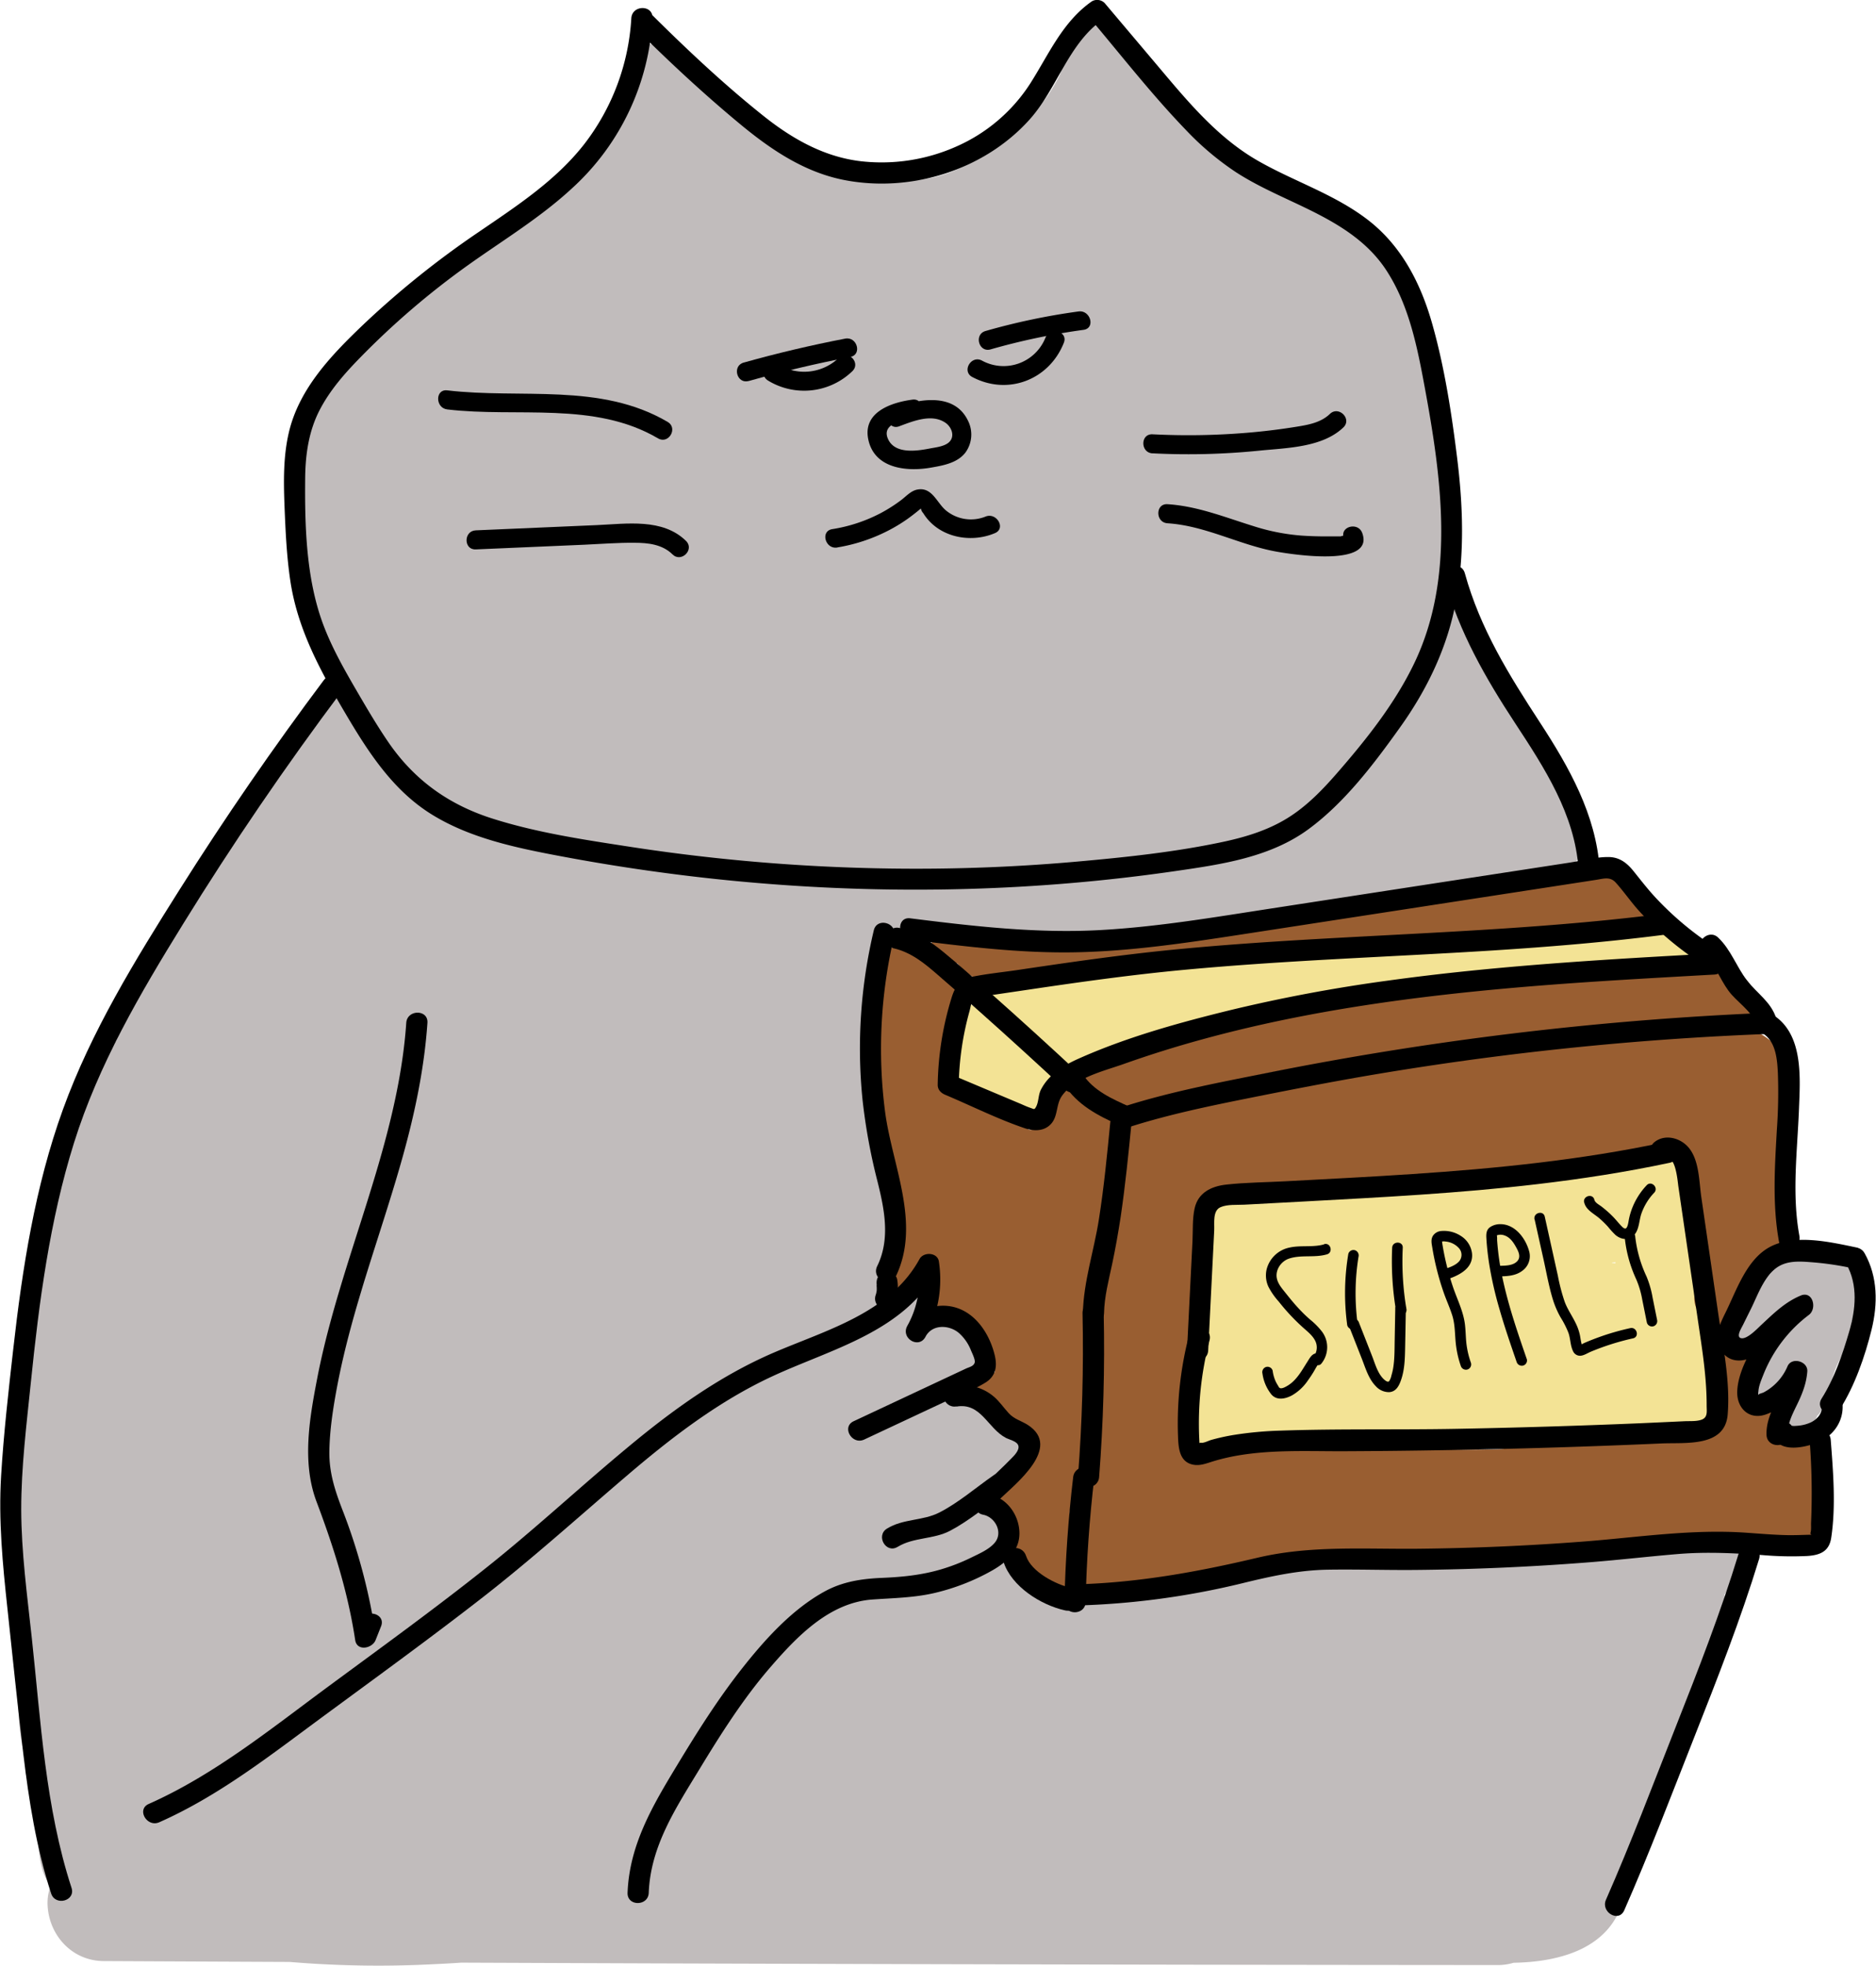 <?xml version="1.0" encoding="UTF-8"?>
<!DOCTYPE svg PUBLIC '-//W3C//DTD SVG 1.0//EN'
          'http://www.w3.org/TR/2001/REC-SVG-20010904/DTD/svg10.dtd'>
<svg height="928" viewBox="0 0 885.83 928.09" width="886" xmlns="http://www.w3.org/2000/svg" xmlns:xlink="http://www.w3.org/1999/xlink"
><g data-name="Layer 7" fill="#c1bcbc"
  ><path d="M1351.3,889.74c-6.13-5.62-16.64-6.63-22.63,0-.79.88-1.55,1.76-2.3,2.66a18.5,18.5,0,0,0-9-.38c-20.43,4-39.25,5.92-60.65,7.16-21.22,1.23-42.48,1.55-63.72,2-42.53.86-85.19,2.49-126.91,11.48-11.85,2.55-20.35,4.62-32.16,3.94a12.61,12.61,0,0,1-1.3-.2l1,.21c-1.25-.25-2.49-.47-3.73-.78-1-.24-2-.51-2.92-.81-.69-.22-2-.7-2-.66a34.38,34.38,0,0,1-5.59-3.28c2.88,2.09-3.71-4.32-1.61-1.53-4.06-5.39-10.93-9.9-18.07-7.36-1.73.62-3.48,1.18-5.24,1.72,7.3-3.28,12.89-10.85,10.17-19.25-1.91-5.9-7.7-11.33-14.11-11.94l1.17-.83a37.1,37.1,0,0,0,7-4.4c7.64.89,15.93-3.6,17.73-11.51,1.88-8.25-2.48-17.55-11.18-19.68-.36-.09-2.42-.84-2.78-.88a19.89,19.89,0,0,0-1.87-1.13c-.71-.7-1.7-1.73-1.54-1.45-1.33-1.72-2.52-3.56-3.93-5.23a23.94,23.94,0,0,0-9.27-6.77l2-.62c7.79-2.41,14.16-11.32,11.17-19.68-3.38-9.45-10.76-15.07-20.85-15.55-1.11-.05-2.19,0-3.29,0l-.19-.39c-3.58-7.59-15.07-10.14-21.89-5.74A15.85,15.85,0,0,0,945.17,793a26.22,26.22,0,0,0-3.38.24,106.1,106.1,0,0,0-17.69,4,34.62,34.62,0,0,0,3-3.48l4.07-.68c5.9-1,13.12-7,15.84-12.18a27.26,27.26,0,0,0,3.08-9.87c.83-1.68,1.55-3.38,2.29-5.13a39.06,39.06,0,0,0,3.15-17.66A79,79,0,0,0,953,733.5c-.41-1.55-.74-3.15-1.22-4.68v0c0-.25,0-.5,0-.75a27,27,0,0,0-6.52-17.18q-1.07-15.84-1.61-31.71-.36-10.85-.47-21.7c0-3.4-.08-6.81,0-10.21,0-1.65.13-3.29.22-4.93,0-.09,0-.16,0-.25a32,32,0,0,0-.7-15,23.82,23.82,0,0,0,4.67-9.43,49.51,49.51,0,0,0,1.34-8.59,23.18,23.18,0,0,0,3.62.69c41.69,4.41,83.45.36,124.79-5.5,40.72-5.78,81.29-12.82,121.91-19.37l34.29-5.52c10.82-1.74,20-3.12,31.69-2.64,6.72.28,13.93-5.14,15.43-11.75a16.54,16.54,0,0,0-6-17.05c0-.14-.06-.3-.09-.49-.2-1.09-.52-2.16-.73-3.25-.68-3.55-1-7.17-1.9-10.69-2.56-10.19-8.93-18.59-15.75-26.32-6.4-7.27-10.07-11.15-14.79-19.46-2.26-4-4.29-8.12-6.18-12.29-.6-1.31-1.17-2.63-1.74-3.95l-.22-.5-.19-.45c-1-2.39-2-4.79-2.93-7.18-3.09-7.64-10.62-13.89-19.37-11.26a283.64,283.64,0,0,0,3.44-39,12.46,12.46,0,0,0,0-6c0-1,0-2,0-3.08-.36-15.87-3.25-31.73-1.78-47.61.42-4.58-2-9-5.61-12.1a78.09,78.09,0,0,0-1.84-8.9c-.66-2.44-1.45-4.83-2.34-7.19a227.72,227.72,0,0,0-3.5-23.34,14.89,14.89,0,0,0-7.53-9.61,103.18,103.18,0,0,0-19.88-24,18.65,18.65,0,0,0-5-3.21,15.66,15.66,0,0,0-9.41-3.6,73.13,73.13,0,0,0-6.72-3.67c-11.51-5.57-22.87-10.71-33.42-18a112.48,112.48,0,0,1-13.34-10.79,161.78,161.78,0,0,1-13.9-14.54c-7.31-8.65-14.39-18.48-21.57-28.28.64-8.31-7.93-16.23-16-15.87a16,16,0,0,0-12.74,6.7c-4.1,4.1-6.58,10.57-4.83,16.15l-.78,2.42c-.13.35-.24.62-.32.84-.37.79-.75,1.58-1.15,2.36-1,1.83-2,3.62-3.1,5.36-1,1.58-2.06,3.13-3.19,4.62-.09,0-2.62,3.07-2.92,3.4a124.63,124.63,0,0,1-9,9.07C1002.18,235,988.8,244.9,973,248.39c-.55.12-5.05.84-4.77.85-2.17.24-4.35.37-6.53.43A91.36,91.36,0,0,1,948,249c.19,0-4.29-.75-4.85-.86-1.73-.35-3.46-.73-5.17-1.16a131.19,131.19,0,0,1-13.57-4.17,103.76,103.76,0,0,1-11.08-4.67c-4.35-2.06-8.61-4.27-12.83-6.57C892.07,227,883.84,222,875.61,217l0,0a101.48,101.48,0,0,1-7-7.94c-.22-.34-1.66-2.29-1.7-2.35-.88-1.25-1.73-2.53-2.56-3.82-1.92-3-3.67-6.13-5.3-9.31-3-5.74-10.19-8.7-16.55-7.71-3.44-1.64-8.28.32-8.17,4.22-5.26,5.11-6.44,12.74-2.93,19.62a22.54,22.54,0,0,0-2.6,4.92c-1.61,4.15-3.08,8.36-4.43,12.6a20.55,20.55,0,0,0-7.36,3.88,165.56,165.56,0,0,0-27.72,28.65,15.39,15.39,0,0,0-6.57,3.92A180.93,180.93,0,0,1,746.94,292c-13.38,8.19-27.37,14.9-35.93,28.75a13.86,13.86,0,0,0-1.81,4.64,16.19,16.19,0,0,0-9.86,4.5c-8.13,7.73-16.82,15.3-21.75,25.61a73.86,73.86,0,0,0-7.2,34,16.63,16.63,0,0,0,1.77,6.94c-2.86,8.21-4.55,16.72-3.45,25.54,1.67,13.31,8.89,24.76,10.87,38,1,7,2.2,13.4,5.32,19.85a58.19,58.19,0,0,0,9.1,12.95,11.86,11.86,0,0,0-6.41,4.14c-6,7.54-12.62,14.93-17.8,23a161.78,161.78,0,0,0-8.52,15.74,12.76,12.76,0,0,0-2.33,1.24c-25.39,17.25-37.2,44.47-48,72.12a11.84,11.84,0,0,0-.75,4.82c-9.32,7.08-13.18,18.52-17.69,29.93l-4.87,12.3a13.4,13.4,0,0,0-2.75,2.33c-22.84,25.39-29.66,58.21-34.77,90.93a20.56,20.56,0,0,0,1.59,11.9,11.59,11.59,0,0,0-.69,2.54q-3.82,27.06-7.66,54.12l-3.75,26.57c-1.36,9.61-3.54,19.44-2.93,29.18a18.28,18.28,0,0,0,5.3,11.75,19.7,19.7,0,0,0-.68,4q-1.86,28.2-1.14,56.47.39,13.88,1.41,27.71a106.41,106.41,0,0,0,1.75,15.34,41.93,41.93,0,0,0,1.81,5.45c.1.24.19.5.28.74a16.82,16.82,0,0,0,4.64,16.5c0,7.66.28,15.32.8,23,.49,7.31,1.49,14.87,5.85,20.3a22.79,22.79,0,0,0-1.46,9c.65,14.42,11.65,26.43,26.5,26.5q44,.22,87.9.41,6.5.54,13,.92a505.16,505.16,0,0,0,54.62.17c4.43-.22,8.91-.44,13.37-.76q44.31.18,88.6.34,128.25.42,256.5.64,72.36.11,144.72.16a24.78,24.78,0,0,0,7.2-1.08c21.54-.36,45.6-6.55,51.81-29.84a26.42,26.42,0,0,0,.45-11.16c2.35-5.76,4.5-11.59,6.73-17.18q9-22.49,16.27-45.59c.82-2.59,1.6-5.2,2.37-7.81,2-2.57,4-5.17,6-7.83,5.7-8,7.72-16.79,8.8-26.35l.16-.51c.26-.87.76-2.09,1.09-3.19l.41-.72a43.73,43.73,0,0,1,2.71-3.9c3.72-4.89,4.24-13.83,2.84-19.71l1.19-1.71c-.54.82,2.46-2.92,2.82-3.32C1356.91,906.16,1357.88,895.79,1351.3,889.74ZM950.23,769a44.83,44.83,0,0,0-.56-8.5A18.41,18.41,0,0,1,950.23,769Zm253.59-285.53c.17.42.36.83.53,1.24-.28.08-.56.13-.85.22l-.14.06C1203.51,484.44,1203.67,483.94,1203.82,483.43ZM1115,562.56l.53-.09c5.06-.92,10.32-1.65,15.5-2.63a17.18,17.18,0,0,0,2.8,3.35c-8.24,1.34-16.41,2.7-24.54,4A21.75,21.75,0,0,0,1115,562.56ZM844.41,1027.38l1.26-1.54c0,.41-.11.81-.16,1.22l-.21.18-.1.1Zm98.12-112.16,2.48-.47a131.71,131.71,0,0,0-14.14,4.35,118.61,118.61,0,0,0-12.67,5.65c-.1-.35-.2-.7-.31-1a26.6,26.6,0,0,0-1.24-3.14Q929.57,917.76,942.53,915.22ZM853.17,568.74l.91.11c1.57.29,2.5,1-1.46-.15Zm-9.33,2.65,3.74,1.12-.31.06-3.44-1.18Zm4.4,270.79c2.31-2,4.64-4,7-6,1-.85,2.08-1.68,3.11-2.51l.21-.15c5.23-3.71,10.52-7.22,15.95-10.61a153.91,153.91,0,0,0,14.74-10.38c1.73-.64,3.46-1.25,5.22-1.82.62-.2,1.24-.37,1.87-.55a192.37,192.37,0,0,0-23.12,17C859,833.65,846.94,843,835.81,854.08c-.36.1-.7.23-1,.34C839.3,850.47,843.66,846.21,848.24,842.18Zm-38.94,28a13.67,13.67,0,0,0,1.55-1.5l.69-.19.18-.06c-5.11,4.19-10.09,8.54-15,13Q783.14,893.68,770.59,907a86.83,86.83,0,0,0-14.28,6.41C773.65,898.65,791.66,884.58,809.3,870.17ZM710.22,519.54a23.46,23.46,0,0,0,1.64-2.39,17.14,17.14,0,0,0,6.54,5.36c1.45,2.3,3,4.57,4.72,6.75,0,.17-.09.35-.13.53l-.37-.21c-1-1.12-2.54-2.26-3.37-3.3-2.16-2.71-5.75-4.77-9.55-6.08Z" transform="translate(-532.89 -164.46)"
    /><path d="M1405.43,761.54c-4.07-2.89-9.93-3.24-14.75-3.7-5.07-.48-11.15-1.07-15.66,1.74a24,24,0,0,0-6.25,6.39,13.71,13.71,0,0,0-1.31,1.22,18.87,18.87,0,0,0-3.3,5.33l-.14.19-12.35,16.18c-4.32,5.66,4.62,11.55,9.43,7.27a56,56,0,0,0,9.31-10.31,4.64,4.64,0,0,0,5.35.9c2.08-.87,4.18-1.68,6.32-2.42a14.43,14.43,0,0,1,0,2.37c-.48,4.79-5.48,5.93-8.53,9.28-5.64,6.19-7.41,14.94-13.27,20.87-4.22,4.27,0,11.58,5.84,10,7.09-1.89,9.7-10.44,15-14.07a28.38,28.38,0,0,0-1,4.7c-.54,4.79.74,9.07-1.36,13.42-.19.33-.36.68-.55,1-3.83,6.73,6.34,12.65,10.36,6.06.45-.73.83-1.48,1.2-2.23.48-.95,1-1.91,1.39-2.89a6.11,6.11,0,0,0,2-2.85l6.31-18.55a53.81,53.81,0,0,1,8.19-14.09,6.24,6.24,0,0,0-.42-8.56C1410.5,779.78,1414.25,767.79,1405.43,761.54Z" transform="translate(-532.89 -164.46)"
  /></g
  ><g data-name="Layer 8"
  ><path d="M988.25,642.2a75.86,75.86,0,0,0,7.46,8.66c2.49,2.45,5.47,4.53,7.65,7.27,3.76,4.73,4.58,11.18,9.41,15.18a2.51,2.51,0,0,0,3.93-3,10.83,10.83,0,0,0-2.46-3.2c-2.38-2.15-5.93,1.37-3.53,3.53a7.29,7.29,0,0,1,1.67,2.19l3.93-3c-4.52-3.74-5.48-10.13-9-14.66-2.17-2.78-5.06-4.88-7.58-7.32a69.06,69.06,0,0,1-7.17-8.12,2.57,2.57,0,0,0-3.42-.9,2.51,2.51,0,0,0-.89,3.42Z" fill="#f3e395" transform="translate(-532.89 -164.46)"
    /><path d="M1320.14,599.29c-55.31,2.85-110.16,7.17-165,15a10.9,10.9,0,0,0-6.82-1.89q-21.08,1.47-42.13,3.36a15.54,15.54,0,0,0-8.17,3.12c-12.21,1.37-24.32,3.63-36.57,4.84-16.52,1.63-33.14,1.67-49.72,1.71-8.48,0-12.66,6.71-12.55,13.3a11.33,11.33,0,0,0-8.23,1.62c-5.56,3.58-8.8,11.81-4.67,17.79l.09.13a11.23,11.23,0,0,0-1.49,5.24,12.64,12.64,0,0,0,0,12.89,19.32,19.32,0,0,0,11.61,8.5,73.17,73.17,0,0,1,10.24,4c5.32,2.42,11.53,2.62,16.31-1.13,3.9-3,5.93-8,8.31-12.24a13.26,13.26,0,0,0,1.66-7.08,18.38,18.38,0,0,0,5.24,1c4.48.19,7.47-1.51,11.4-3.18,8.75-3.72,19.9-3.47,29.07-8.49a12.11,12.11,0,0,0,5.45-5.63c.4-.08,2.11-.42,2.38-.51.89-.1,1.78-.15,2.66-.2,1.11-.05,2.23-.08,3.34-.06l1,0c5.63,2,12.85-.31,15.68-5.68a13.66,13.66,0,0,0,.81-1.85l.46,0a14,14,0,0,0,8.32-3.19c9.81-.82,19.63-1.6,29.45-2.28.29,0,.58-.07.87-.1a16.5,16.5,0,0,0,10,1.47c53.45-7.77,107-11.72,160.92-14.49,7-.37,13-5.72,13-13C1333.14,605.53,1327.19,598.92,1320.14,599.29Zm-301.91,56.9a4.43,4.43,0,0,1-.4-.35c-1.27-1.25-2.49-2.56-3.68-3.9-.15-.16-.28-.34-.43-.5l3.74,0a15.25,15.25,0,0,0,1.31,4.71C1018.59,656.15,1018.41,656.16,1018.23,656.19Z" fill="#f3e395" transform="translate(-532.89 -164.46)"
    /><path d="M1342.66,823.82a108.16,108.16,0,0,1-4-21.7,15.08,15.08,0,0,0-2.72-7.65,94.23,94.23,0,0,1-1.4-10.71c-.21-6-.29-11.91-1-17.88-1.48-12.08-3.92-24-2.39-36.23a10.57,10.57,0,0,0-3.29-8.64,13.63,13.63,0,0,0-.38-2c-1.7-6.18-9.45-11.72-16-9.08-5.61,2.26-11.84,1.7-18.52,2.18-8.53.61-17,1.58-25.5,2.74-13.8,1.89-28.06,3.84-41,9.23-17.46.58-34.75,2.32-52.13,4.37-9.79,1.15-19.24,0-29-.45a213.8,213.8,0,0,0-31.4.89c-7,.7-13,5.48-13,13a13.56,13.56,0,0,0,2.77,7.86c-5,19.48-3.75,39.43-4.62,59.29l-2,1.53a13,13,0,0,0-3.34,5.74,24.93,24.93,0,0,0,.38,12.29,13.54,13.54,0,0,0,1.86,3.87c-5.15,8.82,1.73,23.24,14.27,19.45,16.61-5,33.87-4.14,51-4.57,18.36-.46,36.66-2.42,55-3.64q56.88-3.79,113.92-3.4A13.13,13.13,0,0,0,1342.66,823.82Zm-47.77-63a6.73,6.73,0,0,0-.91-.06l.36-.19,1.31-.11C1296,760.66,1295.89,761,1294.89,760.85Z" fill="#f3e395" transform="translate(-532.89 -164.46)"
    /><path d="M1301.8,579.65a11.56,11.56,0,0,0-5.5-3.08c-15.63-3.62-31.88,1.38-47.37,3.82q-21.75,3.42-43.63,5.66c-5.09.52-9.66,3.19-11.76,7.51-3.36-.5-7.13.24-10.76.84q-14.25,2.39-28.6,4.26-27.72,3.57-55.63,5.24a5.44,5.44,0,0,0-3.48,1.45,5.52,5.52,0,0,0-3.85-.64c-30.66,5.37-61.76,5.07-92.77,5.49a5.13,5.13,0,0,0-3.86,1.64l-1.13-.58c-.64-.33-1.31-.61-2-.89a4.22,4.22,0,0,0-1.85-.68c-3.05-1-6.24-1.88-8.82-3.56-5.95-3.88-11.47,5.64-5.56,9.5,2.92,1.9,6.2,2.43,9.4,3.63l.43.17c3.53,4.25,9,9.26,14.73,6.63a161.24,161.24,0,0,0,26-1.55,4.33,4.33,0,0,0,3.92-3.78c21.58-.5,43.1-1.67,64.47-5.42a4.51,4.51,0,0,1,4.41-.41q24-1.46,47.85-4.28,5.83-.69,11.67-1.47a5.21,5.21,0,0,0,5.65,2,157.1,157.1,0,0,1,31.34-4.29c2.4,3.27,6.13,5.58,10.24,5.16q22.46-2.34,44.79-5.7,10.54-1.59,21-3.43c5.94-1,12.26-2.67,18.26-1.28a12.79,12.79,0,0,0,1.35.25,12,12,0,0,0,9,3.6C1315.73,605.49,1316.44,581.71,1301.8,579.65Z" fill="#995e31" transform="translate(-532.89 -164.46)"
    /><path d="M1383.44,843a12.39,12.39,0,0,0-11.87,2.86l-.9-.24a29.78,29.78,0,0,0,.06-4.62c0-2.92.27-6.12-.32-9-.94-4.6-5.14-7.51-9.77-6a8.27,8.27,0,0,0-4.36,3.28,15.14,15.14,0,0,1,.23-8c1.58-5.25,3.71-10,4.23-15.49.34-3.66-3.78-6.13-7-5.3l-6.07,1.58c-5.9,1.53-4.56,9.61.31,10.68-1.24,3.53-2.76,7-3.19,10.76a23.22,23.22,0,0,0,2.46,12.86,14.38,14.38,0,0,0-7.55-.34q-23.25,5.18-46.75,9a17.93,17.93,0,0,0-6.07-1.81c-15.74-1.88-31.33,5-47.07,5.52-16.66.59-33.41-.26-50.07-.31q-48.42-.15-96.82,1.75c.3-3.19.28-6.41.28-9.62,0-7.57,1.79-14.69,2.87-22.13,2.47-16.94,2.45-34.13,5-51.08.81-5.36-.69-10.78-4.79-13.89.13-4.47.23-8.93.27-13.4a32.81,32.81,0,0,1,4.15-9.31c8,1.66,16.31.39,24.47-.36l64.4-5.9,63.41-5.82,31.7-2.91c10.35-1,20.91-1.56,31-4,2.64-.64,5.18-1.53,7.77-2.32-.09,0,2-.51,3-.84.27.28.66.66.43.3a50.28,50.28,0,0,1,2.56,4.58c3.49,8.38,5.56,20.15,6,30.17a13.94,13.94,0,0,0,3.53,8.72c-.1.75-.21,1.5-.33,2.28.27-1.73-.54,1.1-.71,1.51-.84,2-1.79,4.06-2.46,6.18a53.93,53.93,0,0,0-1.88,9.48,13.64,13.64,0,0,0-.58,3.51l0,1.82c-.2,7,6.12,13,13,13,7.72,0,12.17-6,13-13a45.09,45.09,0,0,1,3.32-12.07,27,27,0,0,0,1.91-6.48c6.81-2.59,11.8-8.44,11.72-16.14a17.74,17.74,0,0,0-.82-4.77c-.05-.17-.42-1.36-.8-2.44.05-.58.09-1.13.14-1.46.34-2.09.61-4.19.88-6.29,1.53-12,1.46-24.15,1.28-36.27s-1-24.18-7.12-35a40.61,40.61,0,0,0-15-7.76c10.14-4.93,9-22.75-3.54-24.56a12.2,12.2,0,0,0-9.58-4.32q-87.11,3.58-173.64,14.92c-4.51.6-8.62,2.66-11,6.12-14.35,2.17-28.66,4.57-42.81,7.79-9.64,2.2-19.09,4.92-28.53,7.83-9.08,2.79-17.89,5.3-27.48,4.66-7-.47-13,6.31-13,13,0,7.42,6,12.53,13,13,20.85,1.39,41.09-8.33,61-13,16.2-3.78,32.62-6.44,49.07-8.88a16.74,16.74,0,0,0,6,0,1043.35,1043.35,0,0,1,148.17-14.86c-58.46,4.32-116.81,13.27-174.44,23.24q-28.56,4.95-57,10.59a11.74,11.74,0,0,0-8.14,6.83,21.08,21.08,0,0,0-5.94-.21c-5.6.64-10.59,3.75-12.33,8.89.45-3.52-1.93-7.46-5.07-9.81-4.81-3.61-11.82-4.42-17.44-6.56,0-5.25-8.83-7-11-1-1.46,4.13-4.73,7.32-7.27,10.8-.74,1-2,4.32-3,4.86a3.27,3.27,0,0,1-2,0,5.53,5.53,0,0,0-2.39-3,29.72,29.72,0,0,0-4.85-2.5,281.8,281.8,0,0,0-28.93-12.57q-1.27-.59-2.61-1.05a25.54,25.54,0,0,1-.38-4.07,5,5,0,0,0-3.08-4.89,5.77,5.77,0,0,0,.14-1.41c-.34-13.17,10.68-23.75,9.32-37.25-1.47-14.56-17.79-17.72-29.77-19.2a4.35,4.35,0,0,0-5.18,4,5.43,5.43,0,0,0-.69,2,186.47,186.47,0,0,0-1.47,41,5.45,5.45,0,0,0-2.26,5.86c1.76,9.39,1.76,18.93,1.63,28.45-.1,7.69-1.94,18,1.6,25,1.57,3.12,4.68,3.34,7,2,.28,3.53.66,7.11,1,10.71-3,11.74-.42,24.38-5,35.81-2.33,5.85,7.06,9.58,10,4.24a45.3,45.3,0,0,0,4.09-10,5,5,0,0,0,2.54-.45,37.85,37.85,0,0,1,1.35,5.87c.43,4.06-.29,8.13.2,12.21s4.25,6.73,8.27,4.75a7.89,7.89,0,0,0,2-1.41,6,6,0,0,0,4.58,2.51c.44,3.41,4.94,5.25,8,3.82a5.27,5.27,0,0,0,.37.59c1.85,2.59,3.84,5.14,5.64,7.8-2.26,1.89-3.14,5.24-.27,7.71a8.79,8.79,0,0,1,3.16,6.66c0,.44.06,1,.08,1.53l-1.43-.92c-6-3.95-11.12,5.39-5.55,9.5,2.29,1.7,5,4.55,8,5.57a13.39,13.39,0,0,1,2.2,2.69,22.35,22.35,0,0,0,3.24,4.62c1.3,1.28,3,2.12,4,3.68a5.31,5.31,0,0,0,6,2.36c.38,3.09,1.37,6.35,1.48,8.9.14,3.47-.59,6.08-3.18,8.49-2.42,2.25-4.77,3.94-6.32,7a6,6,0,0,0-.52,1.42c-3.9.28-6.13,3.47-6.5,7.2-.25,2.47,1.9,4.58,4,5.3a10.38,10.38,0,0,0,1.86.42,5.4,5.4,0,0,0,2.12,5.32c-2.36,2.27-2.85,6.26,1,8.33.1,0-1,5.85-.87,7a17,17,0,0,0,3.23,8.23,35.69,35.69,0,0,0,5.93,6.87c2,1.78,4.63,3.15,6.06,5.47a5.12,5.12,0,0,0,5,2.64,5.46,5.46,0,0,0,2.45.54c6.49,0,7-9.25,1.61-10.78a6.17,6.17,0,0,0,1.78-3.72,30.72,30.72,0,0,0-.6-11.18,7.31,7.31,0,0,0,.9-2.81q.67-5.73,1-11.48a4.94,4.94,0,0,0-1.56-3.8,37.23,37.23,0,0,1,2.21-9.91c2.28-5.42,5.29-10.37,3.56-16.3.47-.92.93-1.83,1.36-2.76a15,15,0,0,1,.3-8.25l-.39-17.07a4.51,4.51,0,0,1,1.2-3.93c1.47-13.54,2.6-27.36-1.64-40.49a27,27,0,0,0,1.51-9,5.13,5.13,0,0,0,1.3-2.14,98.26,98.26,0,0,0,3.74-19.54,47.11,47.11,0,0,0,2.58-6.61c1.49-4.87,2.79-11,.64-15.79a.5.5,0,0,1,0-.13,76.76,76.76,0,0,0,2.85-22.3,5.32,5.32,0,0,0,3.3-.75,7.24,7.24,0,0,0,3.18-3.38,13.18,13.18,0,0,0-.24,2.47,11.28,11.28,0,0,0,.28,2.44,15.67,15.67,0,0,0-4.83,10,256.44,256.44,0,0,0-1.36,42.74,13.74,13.74,0,0,0-3,5.2,131.65,131.65,0,0,0-6.21,34.24c-.42,11.13-.32,22.3-.23,33.43a12.09,12.09,0,0,0,3.75,9.06c0,3.24-.07,6.49-.23,9.73a12.51,12.51,0,0,0-6.66,11.18,15.55,15.55,0,0,0,1.11,5.57,21.4,21.4,0,0,1,.31,8.64,72.48,72.48,0,0,0-2.3,8.71,15.1,15.1,0,0,0,1.43,9.92,13.56,13.56,0,0,0-6.11,14.85c2,7.12,9.1,10.54,16,9.08A805.78,805.78,0,0,1,1179.91,902c21.37-1.14,42.72-1,64.11-1.25s42.34-2,63.49-3.94c23.84-2.21,47.74-4.17,71.68-2.56,8.41.56,14.8-8.77,12.53-16.46a28.48,28.48,0,0,1,.8-18.84C1394.92,852.34,1389.82,844.7,1383.44,843Z" fill="#995e31" transform="translate(-532.89 -164.46)"
  /></g
  ><g data-name="Layer 6"
  ><path d="M833.34,178.24c15.82,15.71,32.2,30.94,49.39,45.14,14.31,11.82,29.9,22.29,48.39,26,31.56,6.29,66.5-4.48,88.07-28.63,12.81-14.34,18.22-35.7,34.32-46.95l-6-.79c14.94,17.69,29.31,36.15,45.39,52.82a136.07,136.07,0,0,0,23.6,19.91c8.16,5.29,17,9.4,25.78,13.51,17.38,8.13,35,16.68,45.64,33.38,10.49,16.38,14.32,36,17.81,54.85,7.86,42.51,14.47,89.49-4.91,130-9.19,19.18-22.73,36.16-36.63,52.12-6.87,7.88-14.27,15.52-23.21,21.07-9.32,5.79-19.84,9-30.51,11.28-22.54,4.81-45.79,7.25-68.73,9.3q-35,3.13-70.23,3.36a887,887,0,0,1-140.79-10.27c-21.8-3.35-44.14-6.66-65.21-13.33-20.36-6.44-36.53-17.81-48.8-35.37-6-8.67-11.33-17.89-16.64-27-5.57-9.62-11-19.42-14.86-29.88-7.84-21.41-8.52-45.79-8.31-68.39.1-11.41,1.7-22.65,7.12-32.84,4.77-9,11.48-16.66,18.54-23.9A378.32,378.32,0,0,1,754,289.53c16.58-11.81,34.16-22.43,49.14-36.34a116.52,116.52,0,0,0,37.81-80.11c.38-6.43-9.62-6.41-10,0a107.31,107.31,0,0,1-22.22,59.42c-13.46,17.26-32.07,29.34-49.93,41.55A429.43,429.43,0,0,0,705,317.11c-15.22,14.5-31,30.61-35.86,51.78-2.6,11.28-2.44,22.92-2,34.42.48,11.82,1,23.66,2.75,35.38,3.48,23.34,14.67,43.39,26.5,63.43,10.65,18,22.28,35.8,40.48,47s39.89,15.69,60.75,19.61c95.64,18,194,21,290.4,7,21.73-3.15,44.67-6.44,62.83-19.8,17.07-12.56,30.78-30.68,43-47.77,13.07-18.22,22.73-38.28,26.72-60.45s3.2-44.76.44-67c-2.62-21.14-5.93-42.74-11.75-63.28-5.39-19.05-14.43-36.81-30.36-49.11-15.75-12.16-35-18.21-52.07-28-19.61-11.27-33.86-28.91-48.25-45.94l-24.07-28.49a5,5,0,0,0-6.06-.78c-13.9,9.72-20.33,25.08-29.17,38.92a79.55,79.55,0,0,1-34.63,29.53,86.77,86.77,0,0,1-44.82,7.08c-17.68-1.95-33-10.68-46.67-21.62-18.54-14.79-35.95-31.18-52.77-47.88-4.57-4.54-11.65,2.53-7.07,7.07Z" transform="translate(-532.89 -164.46)"
    /><path d="M685.79,485.48q-36.06,48.1-68.19,99c-20.88,33.11-41.75,66.91-55.13,103.87-13.18,36.41-19.16,74.92-23.47,113.26-2.24,19.84-4.52,39.78-5.72,59.72-1.27,21,.74,41.81,3,62.7,2.46,22.74,4.74,45.5,7.45,68.21,2.67,22.4,6.17,44.75,13.18,66.25,2,6.1,11.64,3.49,9.64-2.65-12.36-37.93-14.51-78.58-18.77-118-2.18-20.15-4.94-40.38-5-60.68,0-20,2.5-40,4.54-59.87,3.91-38.15,8.88-76.48,20.38-113.19,11.59-37,31.17-70.43,51.46-103.25Q654.28,544,694.42,490.52c3.86-5.15-4.82-10.14-8.63-5Z" transform="translate(-532.89 -164.46)"
    /><path d="M724.65,647.44c-2.68,38.79-15.81,75.67-27.34,112.49-5.72,18.27-11.13,36.69-14.75,55.5s-7.27,39.58-.28,58.09c8.07,21.4,14.81,42.62,18.25,65.31.83,5.46,8.07,4,9.64,0l2.58-6.5c2.38-6-7.29-8.57-9.64-2.65l-2.58,6.49h9.64a273.08,273.08,0,0,0-15.3-57.86c-3.69-9.51-6.68-18.16-6.54-28.52.14-10,1.7-20.11,3.54-30,7-37.48,21.06-73.1,31.25-109.73,5.7-20.51,10.06-41.38,11.53-62.65.44-6.42-9.56-6.39-10,0Z" transform="translate(-532.89 -164.46)"
    /><path d="M608,1024.85c28.11-12.44,52.46-31.61,77.06-49.72,25.43-18.72,51-37.24,75.93-56.65,23.28-18.15,45.12-37.86,67.54-57,21.33-18.24,43.8-35.56,69.43-47.37,28.08-12.94,61.76-20.87,77.76-50.16l-9.14-1.19a44.77,44.77,0,0,1-5.39,27.95l8.64,5.05c3-6,10.86-5.93,15.64-2.09a21.34,21.34,0,0,1,5.95,8.49c.49,1.16,2.06,4.35,1.73,5.6-.49,1.83-2.59,2.16-4.19,2.91l-53,24.84c-5.83,2.73-.76,11.35,5,8.64l39.56-18.53c5.83-2.73,12.36-5,17.81-8.43,4.76-3,5.53-7.58,4.28-12.8-2.27-9.48-8.34-19.35-18.09-22.45-8.65-2.75-19.12.4-23.33,8.77-2.87,5.71,5.49,10.72,8.64,5.05a56,56,0,0,0,6.39-35.66c-.61-4.36-7.22-4.69-9.13-1.19-14,25.58-44.23,33.58-69.14,44.33-25.23,10.88-47.55,27-68.59,44.51C807,866.29,785.75,886.11,763,904.23c-24.47,19.5-49.84,37.85-75,56.4-27.17,20-54,41.84-85,55.59-5.88,2.6-.79,11.22,5,8.63Z" transform="translate(-532.89 -164.46)"
    /><path d="M984.51,828.59c11.65-2,14.71,10.23,23.34,14.77,1.7.89,5.4,1.6,5.93,3.77s-2.12,4.73-3.37,6c-4,4.12-8.27,8-12.41,12-4.63,4.48,2.44,11.55,7.07,7.07,7.55-7.29,29.38-24.41,13.2-34.91-3.1-2-6.42-2.71-9-5.51-2.43-2.61-4.38-5.6-7.12-7.92-5.79-4.87-12.94-6.24-20.27-5-6.33,1.11-3.64,10.75,2.66,9.65Z" transform="translate(-532.89 -164.46)"
    /><path d="M956.76,894.82c7.45-4.59,16.94-3.48,24.71-7.57,9-4.72,17.17-11.68,25.47-17.48,5.24-3.66.24-12.33-5.05-8.63-8.25,5.76-16.48,12.9-25.46,17.47-7.81,4-17.06,2.86-24.71,7.58-5.47,3.37-.46,12,5,8.63Z" transform="translate(-532.89 -164.46)"
    /><path d="M997.11,879.65c5.71,1.07,9.6,8.41,5.46,13.27-2.71,3.19-7.47,5.19-11.14,7a90.72,90.72,0,0,1-14,5.47c-9.23,2.76-18.49,3.68-28.07,4.08s-18.62,1.75-27.15,6.44c-15.46,8.49-28.32,22.82-39.11,36.52-11.38,14.45-21.16,30-30.67,45.74-11.42,18.86-22.4,37.38-23.25,60-.24,6.43,9.76,6.42,10,0,.82-21.84,12.65-39.79,23.65-57.88,10.26-16.88,20.87-33.7,33.82-48.66,12.61-14.57,27.87-30.48,48.13-31.94,10-.72,19.7-.82,29.48-3.11a103.38,103.38,0,0,0,26.84-10.44c7.54-4.24,14-10.1,13.08-19.45-.75-7.89-6.4-15.19-14.37-16.69-6.29-1.17-9,8.46-2.66,9.65Z" transform="translate(-532.89 -164.46)"
    /><path d="M1215,437.8c6.92,25.08,19.39,46.81,33.57,68.39,13.68,20.81,28,42.87,29.75,68.4.45,6.39,10.45,6.44,10,0-1.8-25.56-14.41-47.86-28.12-68.88-14.67-22.49-28.35-44.43-35.55-70.57-1.71-6.2-11.36-3.57-9.65,2.66Z" transform="translate(-532.89 -164.46)"
    /><path d="M1354,897.91c-8.53,27.9-19.15,55.08-29.86,82.2s-21.06,54.58-32.84,81.34c-2.57,5.83,6,10.93,8.63,5,11.87-27,22.32-54.53,33.14-81.92,10.94-27.72,21.85-55.48,30.57-84,1.89-6.17-7.76-8.81-9.64-2.66Z" transform="translate(-532.89 -164.46)"
    /><path d="M1409.45,753.43c-12.33-2.56-29.27-6.53-41-.06-10.82,6-15.46,20.27-20.6,30.68-2.62,5.3-5.6,11.32-2.64,17.15s8.79,6.79,14.38,4.45c10.42-4.38,16-15.55,26.35-19.83l-3.85-9.14a79,79,0,0,0-18.64,19.57c-4.63,7-9.7,16.32-10.14,24.89-.41,8.06,5.52,14,13.61,11.13,8.36-2.93,15.19-9.75,18.8-17.73l-9.32-2.53c-.8,10.7-9.62,18.76-9.26,29.93.22,6.42,10.22,6.45,10,0-.18-5.54,2.48-10.21,4.8-15.08s4.06-9.5,4.46-14.85c.36-4.8-7.28-7-9.31-2.52a25,25,0,0,1-11.27,12.39c-.94.48-3.34.78-2.33,1.79-.51-.52-.22-1.84-.17-2.47.22-2.59,1.41-5.31,2.35-7.72a65.61,65.61,0,0,1,21.47-28.17c4-3,1.88-11.52-3.85-9.14-7.44,3.1-12.74,8.39-18.55,13.79-1.91,1.78-7.1,7.32-9.87,6.26-2.07-.79.4-4.66,1.21-6.3,1.22-2.48,2.45-4.95,3.68-7.43,3.49-7,6.87-17.51,14.65-20.88,4.55-2,9.86-1.49,14.69-1.12a141,141,0,0,1,17.71,2.58c6.28,1.3,9-8.34,2.66-9.64Z" transform="translate(-532.89 -164.46)"
    /><path d="M1404.85,761.29c5.59,10,4.39,21.46,1.31,32s-7,22.06-13,31.52c-3.44,5.46,5.21,10.48,8.64,5,7-11,11.81-24.84,14.94-37.47,3-12.17,3-25-3.29-36.17-3.15-5.62-11.79-.58-8.63,5Z" transform="translate(-532.89 -164.46)"
    /><path d="M1393.14,828c.71,3.61-2.08,6.64-5.13,8.08a18.19,18.19,0,0,1-5,1.44c-1,.13-2,.2-3.08.23-1.84-.26-2,0-.35.82-2.73-5.83-11.35-.75-8.63,5,3.37,7.19,16.06,4,21.51,1.41,7.59-3.61,11.91-11.4,10.3-19.68-1.24-6.31-10.88-3.64-9.65,2.66Z" transform="translate(-532.89 -164.46)"
    /><path d="M955,612.24c8.11,1.9,14.37,7,20.54,12.37q10.25,8.85,20.33,17.86,20.22,18,40,36.45c4.7,4.39,11.79-2.67,7.07-7.07q-21.2-19.79-42.89-39c-7-6.24-14-12.59-21.3-18.57-6.31-5.21-13-9.77-21.09-11.66-6.26-1.47-8.93,8.17-2.66,9.64Z" transform="translate(-532.89 -164.46)"
    /><path d="M1066.4,687.06c-8.25-3.7-17.24-7.6-22.28-15.5-3.46-5.41-12.12-.4-8.64,5.05,6.09,9.53,15.84,14.59,25.87,19.08,5.83,2.61,10.92-6,5.05-8.63Z" transform="translate(-532.89 -164.46)"
    /><path d="M1365.53,642.76a1524.27,1524.27,0,0,0-235.82,28.6c-22,4.38-44.09,8.6-65.52,15.37-6.12,1.93-3.5,11.59,2.66,9.64,18.34-5.79,37.16-9.69,56-13.47,19.45-3.89,38.91-7.69,58.47-11q58.61-9.9,117.9-15,33.11-2.83,66.32-4.17c6.42-.26,6.45-10.26,0-10Z" transform="translate(-532.89 -164.46)"
    /><path d="M1057.21,694.05c-1.51,15.46-3,30.94-5.43,46.29-2.3,14.64-7.23,29.3-7.55,44.16-.14,6.44,9.86,6.44,10,0,.17-7.93,2.2-15.52,3.84-23.23,1.56-7.33,2.85-14.72,4-22.14,2.21-15,3.72-30,5.19-45.08.63-6.4-9.37-6.35-10,0Z" transform="translate(-532.89 -164.46)"
    /><path d="M1044.07,784.51q.84,38.72-2.16,77.36c-.5,6.41,9.5,6.38,10,0q3-38.61,2.16-77.36c-.14-6.43-10.14-6.45-10,0Z" transform="translate(-532.89 -164.46)"
    /><path d="M1039.65,861.88q-3.48,29.37-4.12,59c-.14,6.44,9.86,6.44,10,0q.65-29.57,4.12-59c.75-6.38-9.25-6.32-10,0Z" transform="translate(-532.89 -164.46)"
    /><path d="M1387.48,844.26a322.77,322.77,0,0,1,.7,39c-.07,1.47.16,3.45-.26,4.87s2.18.88-1.41,1c-3.19.09-6.37.22-9.57.16-6.41-.13-12.79-.68-19.18-1.13-26-1.85-51.73,2.23-77.65,4.2q-38.52,2.94-77.19,3.35c-25.65.27-51.1-1.69-76.28,4.26-28.52,6.75-56.69,11.83-86.08,12.57-6.43.16-6.45,10.17,0,10a373.52,373.52,0,0,0,79.37-10.63c13.35-3.26,26.32-6.1,40.13-6.31,13.62-.22,27.26.25,40.88.13q41.61-.37,83.12-3.67c13.69-1.09,27.33-2.68,41-3.83s26.81-.44,40.35.49a157.84,157.84,0,0,0,21.08.41c5.93-.4,10.23-2.14,11.2-8.57,2.26-14.92.93-31.29-.23-46.26-.5-6.38-10.5-6.43-10,0Z" transform="translate(-532.89 -164.46)"
    /><path d="M962.68,608.1c25.8,3.24,51.72,6.47,77.78,6,26.42-.48,52.62-4.42,78.69-8.42l157.58-24.26,9.78-1.51c3.76-.57,6.74-1.71,9.47,1.34,4,4.46,7.36,9.43,11.43,13.84A157.65,157.65,0,0,0,1337,619.83c5.4,3.53,10.42-5.12,5-8.63A147.73,147.73,0,0,1,1314.48,588c-3.63-3.93-6.85-8.12-10.2-12.28-3.17-3.94-6.73-6.64-12-6.6-6,0-12.28,1.73-18.21,2.64l-21.54,3.31-39.15,6-80.26,12.35c-26.84,4.13-53.71,8.71-80.86,10.19-30,1.64-59.83-1.83-89.58-5.56-6.37-.8-6.31,9.21,0,10Z" transform="translate(-532.89 -164.46)"
    /><path d="M1371.74,645.31c-2.5-7.87-9.08-11.76-13.87-18-5-6.5-7.5-14.38-13.56-20.15-4.65-4.44-11.74,2.62-7.07,7.08,5.33,5.07,7.67,12.17,11.92,18,3.81,5.26,10.93,9.38,12.94,15.68,2,6.11,11.61,3.5,9.64-2.65Z" transform="translate(-532.89 -164.46)"
    /><path d="M1342.42,614.63c-51.62,2.82-103.28,5.78-154.52,12.89a741.4,741.4,0,0,0-74.19,13.92c-24.19,5.93-49,12.78-71.78,23-4.84,2.17-9.64,4.88-13.34,8.74a23.78,23.78,0,0,0-4.21,5.85c-1.23,2.45-1,5.65-2.21,7.92-.88,1.69-1,1.16-2.9.53-1.65-.55-3.25-1.34-4.84-2l-10.84-4.56-21.66-9.13,3.67,4.82a138,138,0,0,1,5.1-34.74c.56-2,.81-5.1,2.61-6.37s7.08-1.09,9.07-1.38l18-2.66c23.75-3.52,47.51-6.82,71.43-9.06,48.46-4.55,97.14-6.08,145.71-9.15,27.36-1.74,54.7-4,81.91-7.51,6.29-.81,6.37-10.82,0-10-51.21,6.6-102.82,8.68-154.33,11.51-26.08,1.43-52.17,3.06-78.17,5.61-24.75,2.43-49.34,6-73.94,9.66-6.91,1-14,1.72-20.82,3.08-6,1.19-8.29,4.54-10,10.11a146.23,146.23,0,0,0-6.5,40.9c-.06,2.43,1.63,4,3.67,4.82,12.34,5.2,24.66,11.4,37.34,15.7,4.34,1.47,9.3,1.6,12.59-2.09s2.22-9.19,5.13-13.23c6.13-8.54,19.87-11.67,29.19-15q18.2-6.45,36.85-11.55c50.34-13.83,102.27-20.67,154.21-25,29.24-2.42,58.54-4,87.84-5.65,6.4-.35,6.44-10.35,0-10Z" transform="translate(-532.89 -164.46)"
    /><path d="M1318.65,703.85c-39.05,8.29-78.79,12.29-118.58,14.94-19.91,1.33-39.84,2.34-59.76,3.4-9.4.51-19,.56-28.3,1.58-7.07.77-13.35,3.76-15,11.24-1.09,4.89-.77,10.36-1,15.35l-.83,16.59-1.76,35.15c-.32,6.43,9.68,6.41,10,0q1.41-28.3,2.84-56.62c.18-3.59-.86-9.46,3.1-11.09,3.31-1.36,7.6-.95,11.1-1.13l27.48-1.47c37-2,74.14-3.89,111-8.23,20.94-2.46,41.78-5.69,62.41-10.07,6.29-1.34,3.63-11-2.66-9.64Z" transform="translate(-532.89 -164.46)"
    /><path d="M1094.45,794.6a165.9,165.9,0,0,0-5.31,47.16c.2,5.73.34,13.09,7.42,14.3,3.22.54,6.22-.71,9.25-1.64a97.36,97.36,0,0,1,11.67-2.74c16-2.74,32.42-2,48.53-2q25.44-.1,50.86-.55,50.37-.9,100.69-3.13c11.34-.51,30,1.9,31.24-13.73s-2.2-32.1-4.47-47.63l-8-55c-1.08-7.42-.92-17.32-6-23.36-3.84-4.54-11-6.52-16-2.66s-.06,12.56,5,8.63c4.77-3.67,5.85,10.21,6.16,12.33l3.1,21.23,5.92,40.53c2,13.82,4.38,27.68,4.35,41.68,0,2.89.64,5.69-2.48,6.79-2.41.84-5.4.58-7.89.69q-10.95.52-21.92,1-42.86,1.79-85.74,2.59c-27.81.52-55.7-.09-83.5.86a170.34,170.34,0,0,0-21.63,2,99.47,99.47,0,0,0-10.8,2.37c-1.31.37-3.1,1.35-4.42,1.37q-1.74-.17-1.14.84c-.06-.94-.11-1.88-.15-2.83a156,156,0,0,1,4.87-46.39c1.6-6.23-8-8.89-9.64-2.65Z" transform="translate(-532.89 -164.46)"
    /><path d="M1365.76,652.64c5.83,3.91,6.43,12.11,6.74,18.49a249.83,249.83,0,0,1-.48,26.81c-1,17.66-2.16,35.22,1,52.73,1.16,6.32,10.8,3.65,9.65-2.66-3.62-19.73-1-39.8-.21-59.66.55-14.64,2.22-35-11.69-44.34-5.36-3.59-10.38,5.07-5,8.63Z" transform="translate(-532.89 -164.46)"
    /><path d="M955.75,767.4c12.26-25-1.59-52.46-4.94-78a231.14,231.14,0,0,1,4.31-83c1.48-6.26-8.16-8.93-9.64-2.66a240.82,240.82,0,0,0-5.32,80,276.56,276.56,0,0,0,7,38.3c3.32,13.28,6.24,27.37-.08,40.26-2.82,5.76,5.8,10.83,8.63,5Z" transform="translate(-532.89 -164.46)"
    /><path d="M946.85,771.27c-.09-.68,0,.91,0,.89a13.15,13.15,0,0,1,0,1.66l-.05.56c0-.42,0-.31-.1.31s-.28,1.07-.44,1.61a5,5,0,0,0,3.49,6.15,5.11,5.11,0,0,0,6.15-3.49,22.94,22.94,0,0,0,.63-10.35c-.38-2.59-3.81-4.25-6.15-3.49-2.85.92-3.89,3.37-3.5,6.15Z" transform="translate(-532.89 -164.46)"
    /><path d="M1158.15,752c-5.31,1.52-11,.31-16.35,1.52A14,14,0,0,0,1131,763.9a12.72,12.72,0,0,0,.82,8,33,33,0,0,0,4.92,7.1,97.09,97.09,0,0,0,12,12.74c2,1.74,4.2,3.58,5.33,6a7,7,0,0,1-.7,7.06l4.18,2.43a3,3,0,0,0-3.55-3.71c-1.84.48-2.83,2.54-3.78,4-1.82,2.84-3.47,5.82-5.77,8.29a15.59,15.59,0,0,1-3.36,2.81c-.87.53-2.66,1.63-3.73,1.25-.46-.16-.8-.88-1-1.25a16.42,16.42,0,0,1-1.22-2.26,18,18,0,0,1-1.27-4.73,2.52,2.52,0,0,0-3.08-1.75,2.56,2.56,0,0,0-1.74,3.08,20.22,20.22,0,0,0,4.08,9.72c2.56,3.19,6.63,2.33,9.82.65a22.8,22.8,0,0,0,7.41-6.85c1-1.4,2-2.86,2.88-4.33s1.73-3.3,2.91-4.36l-1.1.64.31-.12H1154l.25,0-1.1-.64-.1-.13-.25-1.92-.07.21c-.74,2.26,2.62,4.44,4.17,2.44a12.29,12.29,0,0,0,.33-15,33.65,33.65,0,0,0-5.54-5.65,67.07,67.07,0,0,1-6-5.87c-2-2.17-3.82-4.44-5.65-6.72-1.58-2-3.39-4-4.07-6.5-1.15-4.14,1.71-8.5,5.64-9.81,5.75-1.92,12.05-.29,17.89-2,3.09-.89,1.78-5.71-1.33-4.82Z" transform="translate(-532.89 -164.46)"
    /><path d="M1169.61,756.5a112,112,0,0,0-.59,33.1,2.58,2.58,0,0,0,2.5,2.5,2.51,2.51,0,0,0,2.5-2.5,107.74,107.74,0,0,1,.41-31.77,2.58,2.58,0,0,0-1.74-3.08,2.52,2.52,0,0,0-3.08,1.75Z" transform="translate(-532.89 -164.46)"
    /><path d="M1190.32,753.6a141.62,141.62,0,0,0,1.87,30,2.5,2.5,0,1,0,4.82-1.33,135,135,0,0,1-1.69-28.68c.15-3.22-4.85-3.21-5,0Z" transform="translate(-532.89 -164.46)"
    /><path d="M1191.78,782.42l-.27,14.81c-.08,4.45,0,9-.75,13.39a28.14,28.14,0,0,1-.79,3.26,7.38,7.38,0,0,1-1.11,2.75c-.75.74-2.33-.77-2.87-1.34-2.69-2.83-3.82-7.19-5.22-10.73l-6.14-15.63a2.58,2.58,0,0,0-3.08-1.74,2.52,2.52,0,0,0-1.75,3.07l6.15,15.63c1.75,4.45,3.19,9.58,6.64,13.07a8.36,8.36,0,0,0,6.31,2.82c2.93-.2,4.32-2.39,5.3-4.88,1.93-4.91,2.13-10.32,2.23-15.53q.19-9.48.35-19c.06-3.22-4.94-3.22-5,0Z" transform="translate(-532.89 -164.46)"
    /><path d="M1227.55,808a41.88,41.88,0,0,1-2.13-8.89c-.37-3.08-.35-6.19-.72-9.27-.77-6.34-3.75-12-5.75-18a127,127,0,0,1-4.62-18.22c-.13-.77-.26-1.54-.38-2.32,0,0,0-.4-.07-.55-.17-.81.15-.2-.14-.07s.58-.09.46-.08a5.87,5.87,0,0,1,1.39.06,9.65,9.65,0,0,1,6.3,3.17,4.74,4.74,0,0,1-.05,6.31c-1.73,1.8-4.25,2.67-6.56,3.45-3,1-1.73,5.85,1.33,4.82,5.62-1.89,12.25-5.31,11.4-12.33a11.3,11.3,0,0,0-5.26-8.07,14.54,14.54,0,0,0-9.53-2.29,5.18,5.18,0,0,0-3.59,2.15c-1.15,1.76-.67,3.76-.35,5.69q.87,5.34,2.2,10.58,1.38,5.48,3.25,10.81c1.23,3.5,2.79,6.89,3.92,10.42,1.23,3.84,1.27,7.73,1.57,11.71a48.31,48.31,0,0,0,2.51,12.29,2.55,2.55,0,0,0,3.07,1.74,2.52,2.52,0,0,0,1.75-3.07Z" transform="translate(-532.89 -164.46)"
    /><path d="M1253.9,806.17c-4.23-12.26-8.47-24.57-11.24-37.26a126.35,126.35,0,0,1-2.78-19,11.17,11.17,0,0,0-.12-2.25v-.37l-.37.66c-.06-.08.79-.34.78-.34a5.25,5.25,0,0,1,3.11.14c2.42.78,4,2.83,5.24,5s2.87,5,.91,7.16-5.58,2.16-8.36,2.21c-3.22.06-3.23,5.06,0,5,3.65-.07,7.54-.28,10.58-2.55a8.48,8.48,0,0,0,3.41-9.16c-1.64-6.22-6.68-13-13.72-12.95a8.6,8.6,0,0,0-4.78,1.41c-1.75,1.24-1.86,3.15-1.75,5.12.22,3.84.65,7.67,1.21,11.47a173.42,173.42,0,0,0,5,22.16c2.4,8.38,5.24,16.62,8.08,24.86a2.57,2.57,0,0,0,3.08,1.75,2.52,2.52,0,0,0,1.74-3.08Z" transform="translate(-532.89 -164.46)"
    /><path d="M1257.62,740.27l4.28,19.22c1.37,6.2,2.48,12.54,4.35,18.61a42.57,42.57,0,0,0,3.59,8.32,44.57,44.57,0,0,1,3.74,7.35c1,2.82.85,5.94,2.17,8.64a3.58,3.58,0,0,0,3.69,2.16c1.58-.17,3.2-1.25,4.66-1.87a118.42,118.42,0,0,1,20-6.33c3.14-.7,1.81-5.52-1.33-4.82A121.86,121.86,0,0,0,1290.3,795c-2,.69-4,1.42-6,2.21-1.08.43-2.14.88-3.2,1.33-.65.28-1.77,1.07-2.41,1l1.26.34c.09.05.17.35.18.2s-.17-.48-.23-.67c-.13-.42-.23-.85-.32-1.28-.21-1-.35-2-.53-3a23.63,23.63,0,0,0-2-5.83c-1.64-3.44-3.89-6.57-5.23-10.15a90.44,90.44,0,0,1-3.24-12.35l-2.88-13-3.31-14.9c-.7-3.14-5.52-1.81-4.83,1.33Z" transform="translate(-532.89 -164.46)"
    /><path d="M1281.05,732.27c.81,3.52,4.66,5.27,7.17,7.46a46.78,46.78,0,0,1,4.08,4,38.63,38.63,0,0,0,3.56,3.89c3,2.47,7,2.65,9.35-.77,1.81-2.67,1.79-6.33,2.81-9.32a27.51,27.51,0,0,1,6.07-9.93c2.21-2.33-1.32-5.87-3.54-3.53a33.42,33.42,0,0,0-6.85,10.78,31.45,31.45,0,0,0-1.6,5.55c-.23,1.22-.45,3.08-1.18,3.88s-1.89-.47-2.64-1.27c-1.35-1.44-2.56-3-4-4.42a52,52,0,0,0-5.12-4.48c-1.08-.83-3-1.76-3.34-3.18-.73-3.14-5.55-1.81-4.82,1.33Z" transform="translate(-532.89 -164.46)"
    /><path d="M1300.14,748.47a61.74,61.74,0,0,0,5.45,20,42.49,42.49,0,0,1,2.84,9.57l2.19,10.89a2.52,2.52,0,0,0,3.07,1.75,2.55,2.55,0,0,0,1.75-3.08l-2.1-10.41a46.31,46.31,0,0,0-2.87-10,59.53,59.53,0,0,1-5.33-18.74,2.57,2.57,0,0,0-2.5-2.5,2.51,2.51,0,0,0-2.5,2.5Z" transform="translate(-532.89 -164.46)"
    /><path d="M1038.7,914.22c-7.24-1.61-18.8-7.55-21.29-15.09-2.2-6.69-12.83-3.82-10.6,2.93,3.78,11.5,17.54,20.22,29,22.76C1042.67,926.36,1045.62,915.75,1038.7,914.22Z" transform="translate(-532.89 -164.46)"
    /><path d="M1077.1,378.5a332.21,332.21,0,0,0,50.17-1.23c13-1.33,30-1.43,40-11,4.19-4-2.18-10.38-6.36-6.37-4.46,4.29-10.73,5.24-16.61,6.18q-11.32,1.8-22.77,2.74a334,334,0,0,1-44.4.7c-5.79-.29-5.77,8.71,0,9Z" transform="translate(-532.89 -164.46)"
    /><path d="M1084.2,411.53c18.06,1.14,34.24,10.39,51.9,13.46,6.86,1.2,46.13,7.46,40.07-8.9-2-5.38-10.7-3-8.68,2.39,1-1.18.47-1.43-1.5-.76h-1.86c-1.86,0-3.72,0-5.58,0-3.71,0-7.43-.12-11.13-.38a98.85,98.85,0,0,1-22.52-4.44c-13.47-4.16-26.47-9.48-40.7-10.38-5.78-.36-5.76,8.64,0,9Z" transform="translate(-532.89 -164.46)"
    /><path d="M744,357.77c33,3.94,69.51-4,99.58,13.67,5,2.94,9.54-4.84,4.54-7.77C816.34,345,778.76,352.92,744,348.77c-5.74-.69-5.69,8.32,0,9Z" transform="translate(-532.89 -164.46)"
    /><path d="M757.44,423.87l51.39-2.22c7.86-.34,15.77-1,23.64-.91,6.46,0,13.14.75,17.95,5.49,4.13,4.07,10.5-2.29,6.37-6.36-11-10.82-28.06-8.08-42-7.48l-57.32,2.48c-5.77.25-5.8,9.25,0,9Z" transform="translate(-532.89 -164.46)"
    /><path d="M928.27,422.93a81,81,0,0,0,23.28-7.56,75.53,75.53,0,0,0,10-6c1.21-.87,2.41-1.78,3.58-2.71.88-.69,1.74-1.39,2.59-2.12a4.44,4.44,0,0,0,1.12,2.22c7,11.37,22.17,14.4,33.88,9.41,5.31-2.26.73-10-4.54-7.77a18.53,18.53,0,0,1-18.7-3c-4.29-3.62-6.48-11.12-13.44-9.78-3.07.58-5.29,3.2-7.69,5a72.54,72.54,0,0,1-9.88,6.26,74,74,0,0,1-22.63,7.42c-5.7.94-3.28,9.61,2.4,8.67Z" transform="translate(-532.89 -164.46)"
    /><path d="M957.49,365.73c6.51-2.41,15.44-6.13,21.91-1.6,2.62,1.83,4.35,5.77,2.14,8.56-2,2.54-6.62,2.95-9.63,3.54-6.28,1.21-16.77,2.8-19.86-4.84-2.77-6.86,7.1-8.63,11.7-9.24,5.65-.75,5.73-9.76,0-9-9.88,1.31-23.46,5.81-20.91,18.62,2.8,14,18.22,15.52,29.76,13.46,5.73-1,12.34-2.17,16.14-7.07a14.45,14.45,0,0,0,1.26-15c-6.53-13.7-23.61-10.28-34.9-6.1-5.39,2-3.06,10.7,2.39,8.68Z" transform="translate(-532.89 -164.46)"
    /><path d="M1026.56,323.89a21.31,21.31,0,0,1-30,10.82c-5.12-2.7-9.67,5.06-4.55,7.77,16.81,8.88,36.33,1.32,43.24-16.19,2.13-5.39-6.57-7.73-8.68-2.4Z" transform="translate(-532.89 -164.46)"
    /><path d="M929,333.37a23.63,23.63,0,0,1-28.95,3c-4.93-3.06-9.46,4.72-4.54,7.77a32.76,32.76,0,0,0,39.85-4.43c4.16-4.05-2.21-10.41-6.36-6.37Z" transform="translate(-532.89 -164.46)"
    /><path d="M1000.64,329.43a311.9,311.9,0,0,1,43.92-9.23c5.72-.78,3.28-9.45-2.39-8.68a311.6,311.6,0,0,0-43.92,9.23c-5.56,1.59-3.2,10.28,2.39,8.68Z" transform="translate(-532.89 -164.46)"
    /><path d="M886.44,344.35q23.71-6.68,47.93-11.33c5.68-1.09,3.27-9.77-2.4-8.68Q907.78,329,884,335.67c-5.56,1.57-3.2,10.25,2.4,8.68Z" transform="translate(-532.89 -164.46)"
  /></g
></svg
>
